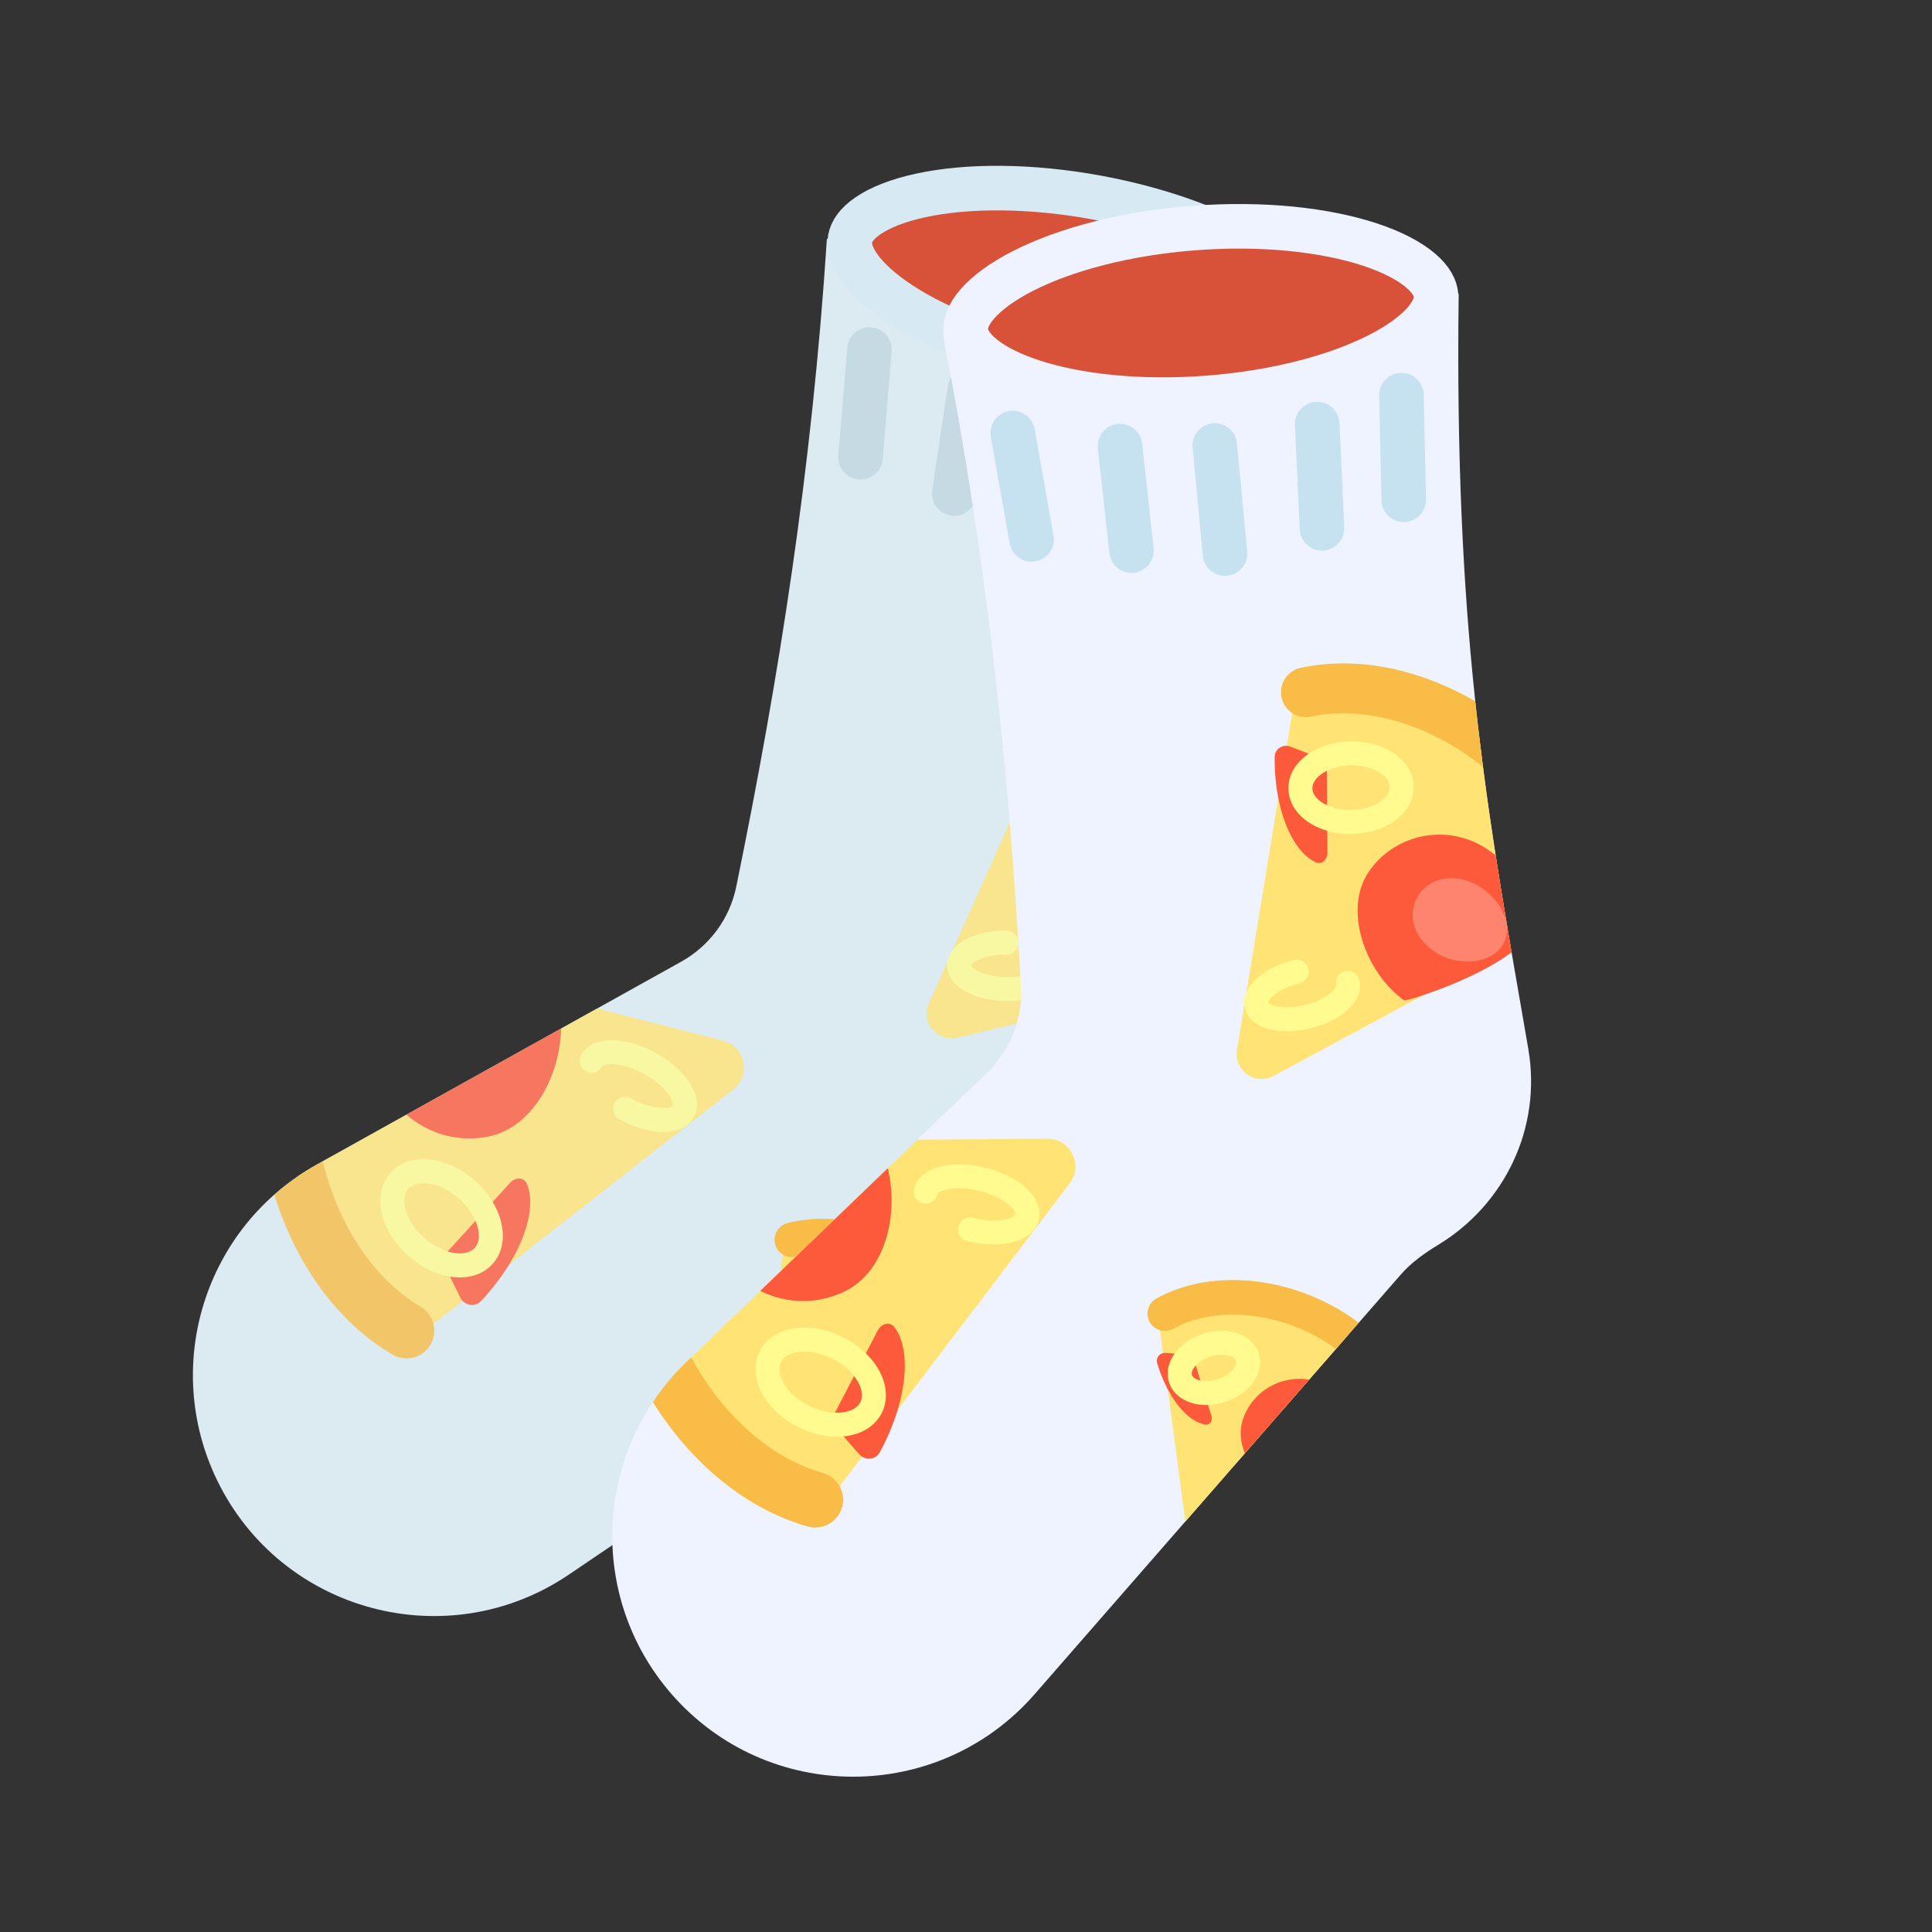 <?xml version="1.0"?>
<svg xmlns="http://www.w3.org/2000/svg" viewBox="0 0 112 112" fill="none">
<rect x="0" y="0" width="112" height="112" fill="#333333" stroke="none"/>
<path fill-rule="evenodd" clip-rule="evenodd" d="M77.409 19.016C77.439 19.021 77.458 19.052 77.45 19.081C72.349 37.468 71.463 47.727 70.425 59.739C70.349 60.619 70.273 61.508 70.193 62.41C69.783 67.081 66.532 70.779 62.292 72.045C61.389 72.314 60.495 72.64 59.715 73.168L32.981 91.279C25.95 96.041 16.332 93.478 12.604 85.849C9.345 79.181 11.872 71.129 18.356 67.518L39.486 55.752C41.13 54.836 42.301 53.254 42.679 51.411C45.165 39.275 47.06 27.259 47.933 13.889C47.935 13.858 47.964 13.836 47.994 13.841L77.409 19.016Z" fill="#DCEAF1"/>
<path d="M49.285 13.833C49.211 14.236 49.309 14.771 49.789 15.456C50.272 16.147 51.084 16.899 52.228 17.644C54.51 19.131 57.891 20.445 61.827 21.173C65.763 21.9 69.391 21.88 72.053 21.307C73.388 21.02 74.415 20.608 75.113 20.135C75.806 19.666 76.089 19.202 76.163 18.799C76.238 18.396 76.139 17.861 75.66 17.176C75.177 16.485 74.365 15.733 73.221 14.988C70.939 13.501 67.558 12.186 63.622 11.459C59.686 10.732 56.058 10.752 53.395 11.325C52.061 11.612 51.034 12.024 50.336 12.497C49.643 12.966 49.36 13.43 49.285 13.833Z" fill="#D85139" stroke="#D7EAF4" stroke-width="2.584"/>
<path d="M50.402 20.266L49.886 26.505" stroke="#C6DAE4" stroke-width="2.584" stroke-linecap="round"/>
<path d="M72.749 23.889L71.332 29.789" stroke="#C6DAE4" stroke-width="2.584" stroke-linecap="round"/>
<path d="M67.602 24.265L66.328 30.178" stroke="#C6DAE4" stroke-width="2.584" stroke-linecap="round"/>
<path d="M61.541 23.95L60.517 30.164" stroke="#C6DAE4" stroke-width="2.584" stroke-linecap="round"/>
<path d="M56.221 22.583L55.319 28.608" stroke="#C6DAE4" stroke-width="2.584" stroke-linecap="round"/>
<g opacity="0.8">
<path d="M72.092 43.952C71.473 48.316 71.075 52.356 70.707 56.501L55.505 60.157C54.339 60.438 53.358 59.257 53.848 58.162L62.58 38.634C66.203 38.969 69.586 41.082 72.092 43.952Z" fill="#FFE374"/>
<path d="M61.834 48.447C61.738 48.821 61.343 49.05 61.043 48.807C60.863 48.661 60.699 48.472 60.554 48.243C60.258 47.774 60.051 47.148 59.947 46.411C59.844 45.673 59.846 44.842 59.955 43.977C60.026 43.414 60.141 42.845 60.296 42.288C60.42 41.842 60.951 41.678 61.327 41.949L62.774 42.992C63.007 43.16 63.114 43.454 63.042 43.732L61.834 48.447Z" fill="#FD593B"/>
<path fill-rule="evenodd" clip-rule="evenodd" d="M61.063 55.344C61.447 55.35 61.754 55.667 61.747 56.051C61.734 56.832 61.105 57.337 60.537 57.606C59.925 57.896 59.132 58.049 58.297 58.035C57.462 58.021 56.675 57.843 56.072 57.532C55.514 57.245 54.901 56.72 54.914 55.939C54.926 55.158 55.556 54.653 56.124 54.384C56.736 54.093 57.529 53.941 58.364 53.955C58.748 53.961 59.054 54.277 59.048 54.661C59.042 55.046 58.725 55.352 58.341 55.346C57.673 55.334 57.1 55.46 56.72 55.641C56.382 55.801 56.319 55.933 56.307 55.962C56.318 55.99 56.377 56.125 56.709 56.296C57.084 56.488 57.652 56.633 58.32 56.644C58.988 56.655 59.56 56.529 59.941 56.349C60.323 56.168 60.354 56.022 60.356 56.022C60.356 56.022 60.356 56.023 60.356 56.023C60.365 55.641 60.681 55.338 61.063 55.344Z" fill="#FFFB8F"/>
<path fill-rule="evenodd" clip-rule="evenodd" d="M62.285 45.554C62.61 45.914 63.142 46.24 63.813 46.404C64.484 46.567 65.106 46.523 65.561 46.353C66.02 46.182 66.238 45.92 66.297 45.677C66.357 45.434 66.284 45.101 65.955 44.737C65.63 44.378 65.098 44.051 64.427 43.888C63.756 43.724 63.134 43.769 62.679 43.938C62.22 44.109 62.002 44.371 61.943 44.614C61.884 44.857 61.956 45.191 62.285 45.554ZM61.253 46.488C60.721 45.899 60.39 45.11 60.591 44.285C60.793 43.46 61.45 42.911 62.194 42.634C62.942 42.355 63.852 42.315 64.757 42.536C65.662 42.757 66.451 43.212 66.987 43.804C67.52 44.392 67.85 45.182 67.649 46.007C67.448 46.832 66.79 47.38 66.046 47.657C65.298 47.936 64.388 47.976 63.483 47.755C62.578 47.534 61.789 47.08 61.253 46.488Z" fill="#FFFB8F"/>
<path d="M72.36 42.134C72.162 43.427 71.984 44.687 71.823 45.926C71.623 45.654 71.413 45.389 71.195 45.131C68.923 42.446 65.864 40.705 62.935 40.571C62.138 40.535 61.521 39.859 61.557 39.061C61.594 38.264 62.27 37.647 63.067 37.683C66.51 37.841 69.816 39.602 72.36 42.134Z" fill="#F8BC47"/>
<path d="M71.227 51.076C71.029 52.968 70.856 54.843 70.688 56.742C68.11 57.807 64.015 57.931 63.953 57.857C62.191 55.735 61.824 51.817 63.935 50.063C66.047 48.309 69.187 48.607 70.95 50.729C71.046 50.845 71.139 50.961 71.227 51.076Z" fill="#FD593B"/>
<path d="M66.4 52.092C67.4 51.262 69.006 51.547 69.989 52.73C70.971 53.913 71.204 55.453 70.205 56.283C69.206 57.114 67.311 56.705 66.329 55.522C65.346 54.339 65.401 52.922 66.4 52.092Z" fill="#FF846D"/>
</g>
<g opacity="0.8">
<path d="M17.268 68.188C17.619 67.949 17.983 67.724 18.36 67.514L34.615 58.462L41.91 60.331C43.205 60.662 43.555 62.336 42.502 63.159L23.726 77.836C20.483 75.716 18.303 72.111 17.268 68.188Z" fill="#FFE374"/>
<path d="M29.575 68.563C29.865 68.245 30.373 68.224 30.542 68.62C30.643 68.858 30.706 69.129 30.729 69.43C30.776 70.046 30.654 70.77 30.372 71.55C30.089 72.331 29.653 73.148 29.095 73.942C28.732 74.46 28.322 74.96 27.88 75.428C27.525 75.803 26.917 75.688 26.688 75.225L25.807 73.444C25.665 73.157 25.713 72.812 25.928 72.575L29.575 68.563Z" fill="#FD593B"/>
<path fill-rule="evenodd" clip-rule="evenodd" d="M33.964 62.108C33.628 61.923 33.505 61.5 33.691 61.164C34.088 60.442 34.929 60.274 35.62 60.304C36.359 60.337 37.208 60.596 38.014 61.04C38.821 61.484 39.493 62.062 39.916 62.67C40.311 63.237 40.618 64.038 40.221 64.759C39.824 65.481 38.983 65.649 38.292 65.619C37.553 65.586 36.704 65.327 35.898 64.883C35.561 64.698 35.439 64.275 35.624 63.938C35.809 63.602 36.232 63.479 36.569 63.665C37.229 64.028 37.87 64.207 38.354 64.229C38.886 64.252 39.001 64.092 39.003 64.088C39.005 64.085 39.079 63.902 38.774 63.465C38.498 63.068 38.003 62.622 37.343 62.258C36.683 61.895 36.041 61.716 35.558 61.694C35.026 61.671 34.911 61.831 34.909 61.835C34.724 62.171 34.301 62.294 33.964 62.108Z" fill="#FFFB8F"/>
<path fill-rule="evenodd" clip-rule="evenodd" d="M27.697 71.161C27.559 70.62 27.196 70.008 26.611 69.488C26.026 68.968 25.375 68.68 24.821 68.607C24.263 68.534 23.882 68.681 23.674 68.915C23.467 69.149 23.365 69.545 23.504 70.091C23.641 70.632 24.004 71.244 24.59 71.764C25.175 72.284 25.826 72.572 26.379 72.645C26.938 72.718 27.319 72.57 27.526 72.336C27.734 72.103 27.836 71.707 27.697 71.161ZM29.045 70.818C29.259 71.659 29.172 72.578 28.567 73.26C27.961 73.942 27.058 74.137 26.198 74.024C25.334 73.91 24.432 73.484 23.666 72.804C22.9 72.124 22.37 71.278 22.155 70.433C21.942 69.593 22.029 68.673 22.634 67.992C23.24 67.31 24.142 67.115 25.002 67.228C25.867 67.341 26.769 67.768 27.535 68.448C28.3 69.128 28.831 69.973 29.045 70.818Z" fill="#FFFB8F"/>
<path d="M15.903 69.258C16.643 68.604 17.464 68.02 18.36 67.521L18.71 67.326C19.6 70.996 21.659 74.146 24.381 75.75C25.147 76.201 25.402 77.189 24.951 77.955C24.499 78.721 23.512 78.976 22.746 78.524C19.427 76.568 17.085 73.093 15.903 69.258Z" fill="#F8BC47"/>
<path d="M23.565 64.617L32.523 59.628C32.479 62.359 30.885 65.349 28.348 65.879C26.579 66.25 24.83 65.727 23.565 64.617Z" fill="#FD593B"/>
</g>
<path d="M55.863 75.784L43.979 83.835L45.525 71.636C49.229 70.877 53.38 72.874 55.863 75.784Z" fill="#FFE374"/>
<path d="M47.006 78.298C47.018 78.565 46.802 78.798 46.554 78.697C46.405 78.636 46.258 78.543 46.116 78.421C45.825 78.169 45.561 77.795 45.344 77.326C45.127 76.857 44.961 76.305 44.859 75.709C44.793 75.32 44.755 74.92 44.745 74.519C44.738 74.198 45.057 73.982 45.362 74.086L46.532 74.487C46.721 74.552 46.851 74.725 46.859 74.925L47.006 78.298Z" fill="#FD593B"/>
<path fill-rule="evenodd" clip-rule="evenodd" d="M46.83 76.102C47.077 76.251 47.453 76.353 47.894 76.329C48.336 76.304 48.698 76.161 48.927 75.987C49.161 75.809 49.201 75.652 49.196 75.57C49.192 75.489 49.135 75.338 48.883 75.186C48.636 75.038 48.26 74.936 47.819 74.96C47.377 74.984 47.016 75.127 46.786 75.302C46.552 75.48 46.512 75.637 46.517 75.718C46.521 75.8 46.578 75.951 46.83 76.102ZM46.114 77.295C45.602 76.988 45.165 76.475 45.128 75.795C45.09 75.115 45.468 74.557 45.943 74.195C46.422 73.831 47.06 73.609 47.742 73.571C48.424 73.534 49.083 73.684 49.599 73.994C50.111 74.301 50.548 74.814 50.585 75.494C50.623 76.174 50.245 76.731 49.77 77.093C49.291 77.458 48.653 77.68 47.971 77.718C47.289 77.755 46.63 77.605 46.114 77.295Z" fill="#FFFB8F"/>
<path d="M56.637 75.255L54.973 76.383C54.303 75.546 53.477 74.808 52.553 74.21C50.504 72.885 48.123 72.345 46.151 72.846C45.615 72.982 45.069 72.658 44.933 72.121C44.796 71.584 45.121 71.039 45.658 70.902C48.306 70.23 51.258 70.984 53.642 72.527C54.768 73.255 55.8 74.18 56.637 75.255Z" fill="#F8BC47"/>
<path d="M53.021 77.708L48.325 80.889C48.24 80.196 48.35 79.513 48.723 78.949C49.667 77.518 51.499 77.023 53.021 77.708Z" fill="#FD593B"/>
<path fill-rule="evenodd" clip-rule="evenodd" d="M84.505 17.007C84.535 17.005 84.561 17.03 84.561 17.061C84.319 36.14 86.079 46.286 88.14 58.165C88.291 59.035 88.443 59.915 88.597 60.807C89.391 65.427 87.192 69.832 83.415 72.138C82.612 72.629 81.831 73.171 81.212 73.88L59.979 98.214C54.396 104.612 44.442 104.587 38.891 98.161C34.039 92.545 34.428 84.115 39.777 78.97L57.207 62.202C58.563 60.898 59.291 59.07 59.187 57.191C58.496 44.822 57.262 32.72 54.697 19.569C54.691 19.539 54.712 19.51 54.743 19.507L84.505 17.007Z" fill="#EEF3FF"/>
<path d="M55.99 19.17C56.02 19.579 56.252 20.07 56.891 20.611C57.534 21.156 58.511 21.676 59.807 22.105C62.393 22.96 65.997 23.369 69.989 23.068C73.98 22.767 77.483 21.823 79.911 20.589C81.128 19.971 82.016 19.311 82.571 18.676C83.121 18.046 83.276 17.525 83.246 17.116C83.215 16.707 82.983 16.215 82.345 15.675C81.701 15.13 80.724 14.61 79.428 14.181C76.842 13.326 73.238 12.917 69.246 13.218C65.255 13.519 61.753 14.463 59.324 15.696C58.107 16.314 57.219 16.975 56.664 17.61C56.114 18.24 55.959 18.761 55.99 19.17Z" fill="#D85139" stroke="#EEF3FF" stroke-width="2.584"/>
<path d="M58.71 25.105L59.802 31.269" stroke="#C6E2F1" stroke-width="2.584" stroke-linecap="round"/>
<path d="M81.242 22.908L81.377 28.975" stroke="#C6E2F1" stroke-width="2.584" stroke-linecap="round"/>
<path d="M76.361 24.584L76.638 30.626" stroke="#C6E2F1" stroke-width="2.584" stroke-linecap="round"/>
<path d="M70.421 25.826L71.015 32.095" stroke="#C6E2F1" stroke-width="2.584" stroke-linecap="round"/>
<path d="M64.928 25.861L65.593 31.917" stroke="#C6E2F1" stroke-width="2.584" stroke-linecap="round"/>
<path d="M85.725 42.475C86.239 46.853 86.884 50.86 87.586 54.963L73.82 62.375C72.763 62.944 71.514 62.052 71.708 60.868L75.171 39.759C78.759 39.158 82.57 40.339 85.725 42.475Z" fill="#FFE374"/>
<path d="M76.952 49.437C76.955 49.823 76.632 50.146 76.279 49.987C76.068 49.892 75.861 49.751 75.663 49.566C75.257 49.188 74.897 48.636 74.609 47.949C74.32 47.263 74.111 46.458 73.996 45.594C73.921 45.031 73.887 44.452 73.894 43.875C73.9 43.411 74.372 43.117 74.805 43.283L76.469 43.922C76.738 44.025 76.916 44.282 76.918 44.57L76.952 49.437Z" fill="#FD593B"/>
<path fill-rule="evenodd" clip-rule="evenodd" d="M77.966 56.303C78.34 56.211 78.716 56.439 78.808 56.812C78.995 57.57 78.515 58.219 78.035 58.624C77.517 59.061 76.789 59.411 75.978 59.61C75.167 59.81 74.36 59.838 73.699 59.692C73.085 59.556 72.359 59.205 72.172 58.446C71.985 57.688 72.465 57.039 72.946 56.634C73.464 56.197 74.192 55.847 75.002 55.648C75.375 55.556 75.752 55.784 75.844 56.157C75.936 56.53 75.708 56.907 75.335 56.998C74.686 57.158 74.165 57.426 73.843 57.698C73.557 57.938 73.529 58.082 73.525 58.113C73.543 58.138 73.635 58.253 73.999 58.334C74.41 58.424 74.997 58.419 75.645 58.26C76.294 58.1 76.816 57.832 77.138 57.56C77.461 57.288 77.454 57.139 77.456 57.139C77.456 57.139 77.456 57.139 77.456 57.139C77.368 56.768 77.595 56.394 77.966 56.303Z" fill="#FFFB8F"/>
<path fill-rule="evenodd" clip-rule="evenodd" d="M76.65 46.525C77.057 46.79 77.655 46.969 78.345 46.957C79.035 46.944 79.626 46.742 80.022 46.462C80.423 46.18 80.566 45.87 80.562 45.62C80.557 45.37 80.402 45.066 79.992 44.799C79.585 44.534 78.987 44.355 78.297 44.367C77.607 44.38 77.016 44.582 76.62 44.862C76.219 45.144 76.076 45.454 76.08 45.704C76.085 45.954 76.24 46.258 76.65 46.525ZM75.891 47.691C75.226 47.258 74.705 46.578 74.689 45.729C74.674 44.88 75.169 44.182 75.818 43.725C76.471 43.265 77.34 42.994 78.271 42.976C79.202 42.959 80.081 43.197 80.751 43.633C81.416 44.066 81.937 44.745 81.953 45.595C81.968 46.444 81.473 47.142 80.824 47.599C80.171 48.059 79.302 48.33 78.371 48.348C77.44 48.365 76.561 48.127 75.891 47.691Z" fill="#FFFB8F"/>
<path d="M85.52 40.649C85.659 41.949 85.808 43.213 85.969 44.452C85.706 44.241 85.436 44.038 85.159 43.844C82.277 41.827 78.875 40.924 76.009 41.541C75.229 41.71 74.46 41.213 74.291 40.433C74.123 39.653 74.62 38.884 75.4 38.715C78.769 37.99 82.415 38.85 85.52 40.649Z" fill="#F8BC47"/>
<path d="M86.706 49.584C86.997 51.464 87.308 53.321 87.63 55.2C85.409 56.887 81.481 58.052 81.402 57.995C79.157 56.393 77.803 52.698 79.397 50.464C80.991 48.229 84.104 47.717 86.349 49.319C86.472 49.407 86.591 49.495 86.706 49.584Z" fill="#FD593B"/>
<path d="M82.297 51.797C83.052 50.739 84.678 50.606 85.93 51.499C87.182 52.392 87.8 53.822 87.045 54.879C86.291 55.937 84.355 56.025 83.103 55.132C81.851 54.239 81.543 52.854 82.297 51.797Z" fill="#FF846D"/>
<path d="M38.896 79.895C39.174 79.574 39.468 79.263 39.78 78.964L53.188 66.065L60.718 66.012C62.055 66.002 62.82 67.531 62.012 68.596L47.601 87.576C43.925 86.353 40.897 83.424 38.896 79.895Z" fill="#FFE374"/>
<path d="M50.891 77.117C51.09 76.735 51.577 76.586 51.84 76.926C51.999 77.13 52.129 77.376 52.228 77.661C52.431 78.245 52.498 78.976 52.423 79.803C52.349 80.629 52.136 81.53 51.799 82.441C51.58 83.035 51.312 83.623 51.003 84.187C50.756 84.641 50.138 84.684 49.798 84.295L48.492 82.798C48.282 82.556 48.24 82.211 48.388 81.927L50.891 77.117Z" fill="#FD593B"/>
<path fill-rule="evenodd" clip-rule="evenodd" d="M53.489 69.757C53.116 69.664 52.89 69.286 52.983 68.913C53.183 68.115 53.954 67.737 54.629 67.591C55.353 67.434 56.239 67.467 57.132 67.691C58.025 67.914 58.823 68.303 59.387 68.782C59.913 69.229 60.415 69.926 60.215 70.724C60.015 71.523 59.244 71.901 58.569 72.047C57.846 72.204 56.959 72.171 56.066 71.947C55.694 71.854 55.467 71.476 55.56 71.103C55.654 70.731 56.031 70.504 56.404 70.597C57.135 70.781 57.801 70.79 58.274 70.688C58.795 70.575 58.864 70.39 58.865 70.386C58.867 70.382 58.892 70.187 58.486 69.842C58.117 69.529 57.525 69.223 56.794 69.04C56.063 68.857 55.397 68.847 54.924 68.95C54.403 69.063 54.334 69.247 54.333 69.251C54.239 69.624 53.862 69.85 53.489 69.757Z" fill="#FFFB8F"/>
<path fill-rule="evenodd" clip-rule="evenodd" d="M49.738 80.108C49.467 79.62 48.959 79.121 48.261 78.767C47.562 78.414 46.86 78.301 46.306 78.372C45.747 78.443 45.416 78.683 45.275 78.963C45.134 79.242 45.136 79.65 45.41 80.143C45.681 80.631 46.188 81.13 46.887 81.483C47.586 81.837 48.288 81.95 48.842 81.879C49.401 81.807 49.731 81.567 49.873 81.288C50.014 81.009 50.011 80.6 49.738 80.108ZM50.954 79.433C51.375 80.191 51.526 81.102 51.114 81.916C50.702 82.73 49.879 83.148 49.019 83.258C48.154 83.369 47.173 83.187 46.259 82.725C45.345 82.263 44.617 81.58 44.194 80.818C43.773 80.06 43.622 79.148 44.034 78.335C44.445 77.521 45.269 77.102 46.129 76.992C46.994 76.881 47.975 77.064 48.889 77.526C49.802 77.988 50.531 78.67 50.954 79.433Z" fill="#FFFB8F"/>
<path d="M37.848 81.276C38.398 80.455 39.042 79.681 39.781 78.97L40.07 78.692C41.866 82.014 44.66 84.534 47.702 85.391C48.558 85.632 49.056 86.522 48.815 87.377C48.574 88.233 47.684 88.732 46.828 88.491C43.12 87.446 39.969 84.683 37.848 81.276Z" fill="#F8BC47"/>
<path d="M44.073 74.834L51.463 67.726C52.117 70.377 51.338 73.675 49.02 74.835C47.404 75.645 45.58 75.585 44.073 74.834Z" fill="#FD593B"/>
<path d="M78.151 77.394L68.714 88.209L67.097 76.02C70.486 74.341 75.008 75.214 78.151 77.394Z" fill="#FFE374"/>
<path d="M70.229 82.083C70.309 82.339 70.159 82.618 69.894 82.584C69.734 82.563 69.569 82.511 69.4 82.429C69.054 82.26 68.704 81.966 68.374 81.568C68.045 81.17 67.744 80.678 67.493 80.127C67.33 79.769 67.191 79.391 67.079 79.006C66.99 78.697 67.244 78.407 67.565 78.43L68.799 78.519C68.998 78.534 69.168 78.669 69.227 78.859L70.229 82.083Z" fill="#FD593B"/>
<path fill-rule="evenodd" clip-rule="evenodd" d="M69.498 80.004C69.776 80.084 70.165 80.087 70.585 79.951C71.006 79.815 71.319 79.585 71.497 79.357C71.677 79.126 71.676 78.964 71.651 78.886C71.626 78.808 71.532 78.676 71.25 78.595C70.973 78.514 70.584 78.511 70.163 78.647C69.743 78.783 69.429 79.014 69.252 79.241C69.071 79.473 69.073 79.635 69.098 79.712C69.123 79.79 69.217 79.922 69.498 80.004ZM69.11 81.34C68.537 81.173 67.984 80.788 67.774 80.141C67.564 79.493 67.787 78.857 68.154 78.386C68.525 77.911 69.085 77.534 69.735 77.324C70.385 77.113 71.06 77.091 71.638 77.259C72.212 77.425 72.765 77.81 72.974 78.458C73.184 79.105 72.961 79.741 72.594 80.212C72.224 80.687 71.663 81.064 71.014 81.275C70.364 81.485 69.689 81.508 69.11 81.34Z" fill="#FFFB8F"/>
<path d="M78.766 76.684L77.444 78.199C76.583 77.561 75.596 77.058 74.55 76.716C72.231 75.957 69.791 76.042 68.013 77.029C67.528 77.298 66.918 77.123 66.649 76.639C66.38 76.155 66.555 75.545 67.039 75.276C69.428 73.95 72.475 73.926 75.174 74.81C76.448 75.227 77.682 75.858 78.766 76.684Z" fill="#F8BC47"/>
<path d="M75.894 79.979L72.165 84.252C71.906 83.604 71.838 82.916 72.055 82.275C72.602 80.651 74.248 79.705 75.894 79.979Z" fill="#FD593B"/>
</svg>
